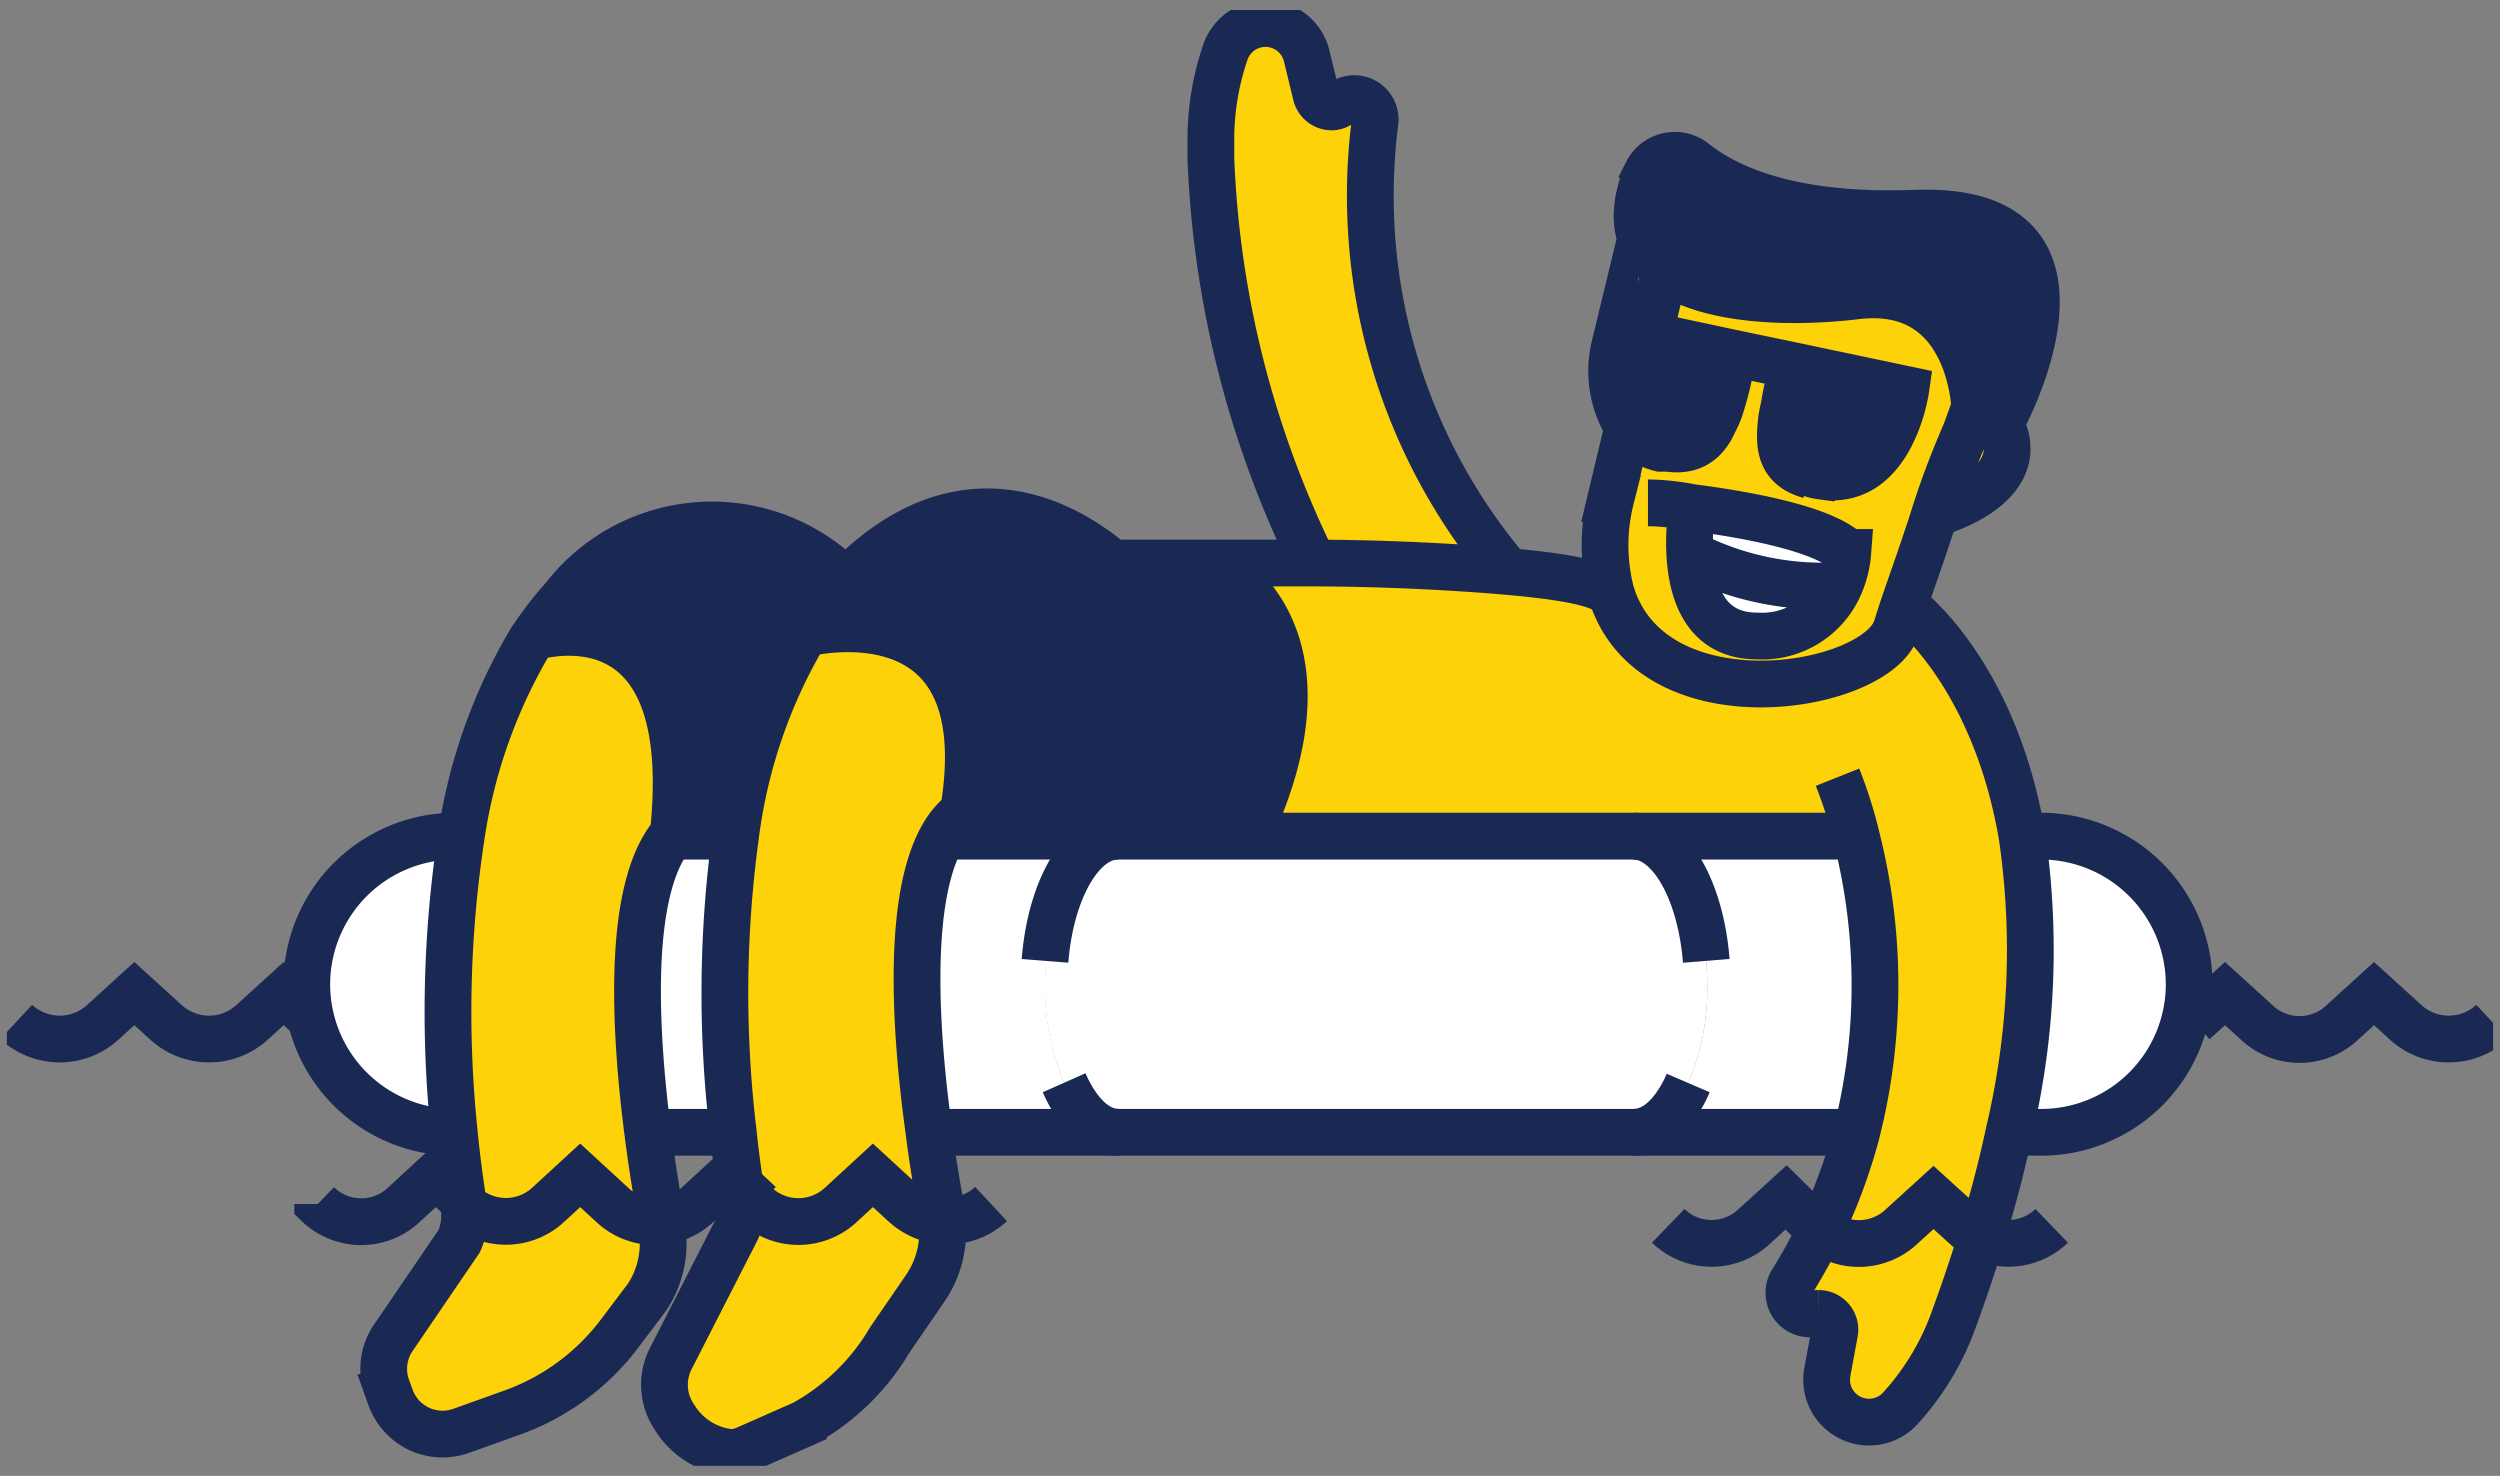 <svg xmlns="http://www.w3.org/2000/svg" xmlns:xlink="http://www.w3.org/1999/xlink" width="80.19" height="47.34" viewBox="0 0 80.19 47.34"><rect x="0" y="0" width="80.19" height="47.34" fill="#808080" stroke="none"/><defs><style>.cls-1,.cls-5,.cls-6{fill:none;}.cls-2{fill:#fff;}.cls-3{fill:#fed208;}.cls-4{fill:#1a2954;}.cls-5,.cls-6{stroke:#1a2954;stroke-miterlimit:10;stroke-width:1.5px;}.cls-6{stroke-dasharray:5 4;}.cls-7{clip-path:url(#clip-path);}</style><clipPath id="clip-path" transform="translate(0.22 0.32)"><rect class="cls-1" width="79.75" height="46.7"/></clipPath></defs><title>Asset 7</title><g id="Layer_2" data-name="Layer 2"><g id="BG"><g id="Icons"><path class="cls-2" d="M70,31.25A4.75,4.75,0,0,1,65.3,36H64.22a25.33,25.33,0,0,0,.42-9.5h.66A4.76,4.76,0,0,1,70,31.25Z" transform="translate(0.22 0.32)"/><path class="cls-3" d="M59.32,26.5H39.82c3.18-6.73-1-8.69-1.22-8.78,1,0,2.09,0,3.26,0,2.15,0,4.46.11,6.29.27s3,.38,3.29.72C52.72,23,60,21.83,60.62,19.8c.05-.17.13-.42.23-.72,0,0,2.87,2.05,3.79,7.42a25.33,25.33,0,0,1-.42,9.5c-.23,1.08-.52,2.21-.9,3.42a2,2,0,0,1-.59-.39l-1-.91-1,.91a2,2,0,0,1-2.67.1,17.75,17.75,0,0,0,1.14-3.07,19.28,19.28,0,0,0,0-9.56Z" transform="translate(0.22 0.32)"/><path class="cls-3" d="M63.91,13.38c.16.11.27.33.25.75-.07,1.41-2.26,2-2.26,2,.37-1,.73-2,1-2.64,0,0,.67-.38,1-.11Z" transform="translate(0.22 0.32)"/><path class="cls-4" d="M63.14,12.74s-.12-4-3.79-3.57c-2.05.25-4.72.18-6.11-.81-.88-.63-1.24-1.63-.61-3.15a1,1,0,0,1,1.49-.35c1,.8,3,1.81,7.11,1.66,6.73-.26,2.68,6.86,2.68,6.86-.37-.27-1,.11-1,.11l.27-.75Z" transform="translate(0.22 0.32)"/><path class="cls-3" d="M62.73,39a2,2,0,0,0,.59.39q-.37,1.24-.87,2.58a8.46,8.46,0,0,1-1.79,2.88,1.36,1.36,0,0,1-2.32-1.17l.24-1.3a.52.52,0,0,0-.51-.6h-.13a.68.68,0,0,1-.74-1,17.57,17.57,0,0,0,.93-1.68A2,2,0,0,0,60.8,39l1-.91,1,.91Z" transform="translate(0.22 0.32)"/><path class="cls-2" d="M59.32,26.5a19.28,19.28,0,0,1,0,9.56L59,36H52.17c.65,0,1.25-.53,1.68-1.4a7.64,7.64,0,0,0,.69-3.35c0-2.62-1.06-4.75-2.37-4.75Z" transform="translate(0.22 0.32)"/><path class="cls-4" d="M60.87,12.21s-.45,3.16-2.72,2.78a1.59,1.59,0,0,1-.33-.08c-.83-.28-1-1-.9-1.84a11,11,0,0,1,.34-1.62l3.61.76Z" transform="translate(0.22 0.32)"/><path class="cls-2" d="M59,17.4a3.21,3.21,0,0,1-.24,1,9.33,9.33,0,0,1-4.83-1,7.07,7.07,0,0,1,.09-1.5c1.64.21,4.21.66,5,1.44Z" transform="translate(0.22 0.32)"/><path class="cls-2" d="M58.79,18.44a2.71,2.71,0,0,1-2.67,1.68c-1.69,0-2.1-1.45-2.16-2.66a9.33,9.33,0,0,0,4.83,1Z" transform="translate(0.22 0.32)"/><path class="cls-3" d="M58.15,15c2.27.38,2.72-2.78,2.72-2.78l-3.61-.76a11,11,0,0,0-.34,1.62c-.14.82-.05,1.56.9,1.84a1.59,1.59,0,0,0,.33.08Zm-2.81-3.94-2.67-.57.48-2,.09-.12c1.39,1,4.06,1.06,6.11.81,3.67-.44,3.79,3.57,3.79,3.57l-.27.75c-.24.64-.6,1.63-1,2.64s-.79,2.19-1,2.95c-.1.3-.18.55-.23.72-.61,2-7.9,3.24-9.18-1.06a6.12,6.12,0,0,1,0-3l.55-2.3a1.69,1.69,0,0,0,.61.5,1.92,1.92,0,0,0,.42.16l.24,0c1,.18,1.44-.44,1.66-1.24a10.19,10.19,0,0,0,.42-1.81ZM54.05,16a7.07,7.07,0,0,0-.09,1.5c.06,1.21.47,2.7,2.16,2.66a2.71,2.71,0,0,0,2.67-1.68,3.21,3.21,0,0,0,.24-1c-.77-.78-3.34-1.23-5-1.44Z" transform="translate(0.22 0.32)"/><path class="cls-4" d="M54.92,12.86c-.29.76-.78,1.36-1.66,1.24l-.24,0a1.92,1.92,0,0,1-.42-.16,1.64,1.64,0,0,1-.61-.52l.68-2.89,2.67.57a10.19,10.19,0,0,1-.42,1.81Z" transform="translate(0.22 0.32)"/><path class="cls-2" d="M52.17,26.5c1.31,0,2.37,2.13,2.37,4.75a7.64,7.64,0,0,1-.69,3.35c-.43.87-1,1.4-1.68,1.4H35.64C35,36,34.4,35.47,34,34.6a7.63,7.63,0,0,1-.7-3.35c0-2.62,1.06-4.75,2.37-4.75H52.17Z" transform="translate(0.22 0.32)"/><path class="cls-4" d="M51.69,10.28l1,.2L52,13.37a3.61,3.61,0,0,1-.4-2.53v-.05c0-.23.08-.41.1-.51Z" transform="translate(0.22 0.32)"/><path class="cls-3" d="M48.15,18V18c-1.83-.16-4.14-.24-6.29-.27v-.1A32.17,32.17,0,0,1,38.61,4.77c0-.21,0-.42,0-.63a8.62,8.62,0,0,1,.47-2.8,1.36,1.36,0,0,1,2.6.12L42,2.74a.52.52,0,0,0,.51.39A.47.47,0,0,0,42.79,3a.67.67,0,0,1,1.09.61A18.63,18.63,0,0,0,48.15,18Z" transform="translate(0.22 0.32)"/><path class="cls-4" d="M35.45,17.74c.17,0,1.42,0,3.15,0,.19.09,4.4,2.05,1.22,8.78H30a2.55,2.55,0,0,1,.81-.88l-.06-.09C31.81,18.4,25.6,20,25.6,20a10.23,10.23,0,0,1,1.17-1.52l.15-.16c3.71-3.81,7.08-1.8,8.53-.57Z" transform="translate(0.22 0.32)"/><path class="cls-2" d="M30,26.5h5.68c-1.31,0-2.37,2.13-2.37,4.75A7.63,7.63,0,0,0,34,34.6c.43.87,1,1.4,1.67,1.4H29.52c-.44-3.17-.73-7.46.44-9.5Z" transform="translate(0.22 0.32)"/><path class="cls-3" d="M30.71,25.53l.06.09a2.55,2.55,0,0,0-.81.88h0c-1.17,2-.88,6.33-.44,9.5.13,1,.29,1.94.42,2.62l0,.22a2,2,0,0,1-1.23-.54l-1-.92-1,.92a2,2,0,0,1-2.78,0l-.48-.45c-.07-.45-.16-1.08-.24-1.85a37.29,37.29,0,0,1,.07-9.49A16.89,16.89,0,0,1,25.6,20s6.21-1.59,5.11,5.54Z" transform="translate(0.22 0.32)"/><path class="cls-4" d="M21.38,26.38c.82-7.87-4.31-6.32-4.51-6.27a11,11,0,0,1,1-1.29,6,6,0,0,1,9.07-.51l-.15.16A10.23,10.23,0,0,0,25.6,20a16.89,16.89,0,0,0-2.23,6.52h-2s0-.08,0-.12Z" transform="translate(0.22 0.32)"/><path class="cls-3" d="M24,38.3a2,2,0,0,0,2.78,0l1-.92,1,.92a2,2,0,0,0,1.23.54A3.22,3.22,0,0,1,29.46,41l-1.14,1.71a7.29,7.29,0,0,1-2.77,2.69l-1.86.82a1.26,1.26,0,0,1-.49.1,2.39,2.39,0,0,1-1.79-1.14,1.84,1.84,0,0,1-.11-1.88l2.13-4.11A1.87,1.87,0,0,0,23.57,38a.55.55,0,0,0,0-.17l.48.45Z" transform="translate(0.22 0.32)"/><path class="cls-3" d="M14.35,36a37.41,37.41,0,0,1,.22-9.46,17.18,17.18,0,0,1,2.3-6.42h0c.2-.05,5.33-1.6,4.51,6.27-1.5,1.71-1.27,6.21-.83,9.62.14,1.1.31,2.09.44,2.83a2,2,0,0,1-1.7-.53l-1-.92-1,.92a2,2,0,0,1-2.69.07h0c-.09-.51-.21-1.34-.31-2.37Z" transform="translate(0.22 0.32)"/><path class="cls-2" d="M21.36,26.5h2A37.29,37.29,0,0,0,23.3,36H20.55c-.44-3.41-.67-7.91.83-9.62,0,0,0,.08,0,.12Z" transform="translate(0.22 0.32)"/><path class="cls-3" d="M19.29,38.3a2,2,0,0,0,1.7.53L21,39a3.12,3.12,0,0,1-.48,2.32l-.89,1.18A7.46,7.46,0,0,1,16.18,45l-1.62.57a1.77,1.77,0,0,1-2.25-1.07l-.11-.3a1.77,1.77,0,0,1,.19-1.61l2.12-3.11a2,2,0,0,0,.15-1.12,2,2,0,0,0,2.69-.07l1-.92,1,.92Z" transform="translate(0.22 0.32)"/><path class="cls-2" d="M14.36,26.5l.21,0A37.41,37.41,0,0,0,14.35,36a4.75,4.75,0,0,1-4.74-4.75,4.76,4.76,0,0,1,4.75-4.75Z" transform="translate(0.22 0.32)"/><path class="cls-5" d="M64.18,36H65.3A4.75,4.75,0,0,0,70,31.25,4.76,4.76,0,0,0,65.3,26.5h-.66M30,26.5H59.32m-38,0h1.95M14.36,36h0a4.75,4.75,0,0,1-4.74-4.75,4.76,4.76,0,0,1,4.75-4.75M23.29,36H20.55M59,36H29.52" transform="translate(0.22 0.32)"/><path class="cls-6" d="M52.17,26.5c1.31,0,2.37,2.13,2.37,4.75a7.64,7.64,0,0,1-.69,3.35c-.43.87-1,1.4-1.68,1.4M35.64,26.5c-1.31,0-2.37,2.13-2.37,4.75A7.63,7.63,0,0,0,34,34.6c.43.87,1,1.4,1.67,1.4" transform="translate(0.22 0.32)"/><g class="cls-7"><path class="cls-5" d="M53.29,39a2,2,0,0,0,2.78,0l1-.91L58,39l.12.1A2,2,0,0,0,60.8,39l1-.91,1,.91a2,2,0,0,0,.59.39,2,2,0,0,0,2.2-.39M.3,32.46a2.05,2.05,0,0,0,2.79,0l1-.91,1,.91a2.05,2.05,0,0,0,2.79,0l1-.91,1,.91m60.27,0,1-.91,1,.91a2,2,0,0,0,2.78,0l1-.91,1,.91a2.05,2.05,0,0,0,2.79,0M24,38.3a2,2,0,0,0,2.78,0l1-.92,1,.92a2.05,2.05,0,0,0,2.79,0m-16.87.07a2,2,0,0,0,2.69-.07l1-.92,1,.92a2,2,0,0,0,2.79,0l1-.92.49.47.48.45m-14.18,0a2,2,0,0,0,2.79,0l1-.92,1,.92a.71.71,0,0,0,.09.07M58.72,24.61a13.91,13.91,0,0,1,.6,1.89,19.28,19.28,0,0,1,0,9.56,17.75,17.75,0,0,1-1.14,3.07,17.57,17.57,0,0,1-.93,1.68.68.68,0,0,0,.74,1h.13a.52.52,0,0,1,.51.6l-.24,1.3a1.36,1.36,0,0,0,2.32,1.17A8.46,8.46,0,0,0,62.45,42q.49-1.34.87-2.58c.38-1.21.67-2.34.9-3.42a25.33,25.33,0,0,0,.42-9.5c-.92-5.37-3.79-7.42-3.79-7.42M48.15,18A18.63,18.63,0,0,1,43.88,3.63.67.67,0,0,0,42.79,3a.47.47,0,0,1-.31.11A.52.52,0,0,1,42,2.74l-.31-1.28a1.36,1.36,0,0,0-2.6-.12,8.62,8.62,0,0,0-.47,2.8c0,.21,0,.42,0,.63a32.17,32.17,0,0,0,3.25,12.88m-5.67.82a7.54,7.54,0,0,0-.74-.73c-1.45-1.23-4.82-3.24-8.53.57l-.15.16A10.23,10.23,0,0,0,25.6,20a16.89,16.89,0,0,0-2.23,6.52A37.29,37.29,0,0,0,23.3,36c.08.77.17,1.4.24,1.85a.55.55,0,0,1,0,.17,1.87,1.87,0,0,1-.14,1.12L21.3,43.25a1.84,1.84,0,0,0,.11,1.88,2.39,2.39,0,0,0,1.79,1.14,1.26,1.26,0,0,0,.49-.1l1.86-.82a7.29,7.29,0,0,0,2.77-2.69L29.46,41A3.22,3.22,0,0,0,30,38.84l0-.22c-.13-.68-.29-1.59-.42-2.62-.44-3.17-.73-7.46.44-9.5h0a2.55,2.55,0,0,1,.81-.88,2,2,0,0,1,.42-.19M16.87,20.12a17.18,17.18,0,0,0-2.3,6.42A37.41,37.41,0,0,0,14.35,36c.1,1,.22,1.86.31,2.37h0a2,2,0,0,1-.15,1.12L12.39,42.6a1.77,1.77,0,0,0-.19,1.61l.11.3a1.77,1.77,0,0,0,2.25,1.07L16.18,45a7.46,7.46,0,0,0,3.47-2.54l.89-1.18A3.12,3.12,0,0,0,21,39l0-.14c-.13-.74-.3-1.73-.44-2.83-.44-3.41-.67-7.91.83-9.62a2,2,0,0,1,.89-.6m4.65-7.46h0a6,6,0,0,0-9.07.51,11,11,0,0,0-1,1.29M53.15,8.48l-.48,2L52,13.37v0l-.55,2.3a6.12,6.12,0,0,0,0,3C52.72,23,60,21.83,60.62,19.8c.05-.17.13-.42.23-.72.26-.76.66-1.87,1-2.95s.73-2,1-2.64l.27-.75s-.12-4-3.79-3.57c-2.05.25-4.72.18-6.11-.81-.88-.63-1.24-1.63-.61-3.15a1,1,0,0,1,1.49-.35c1,.8,3,1.81,7.11,1.66,6.73-.26,2.68,6.86,2.68,6.86M52.64,15.81c.08,0,.65,0,1.41.15,1.64.21,4.21.66,5,1.44a3.21,3.21,0,0,1-.24,1,2.71,2.71,0,0,1-2.67,1.68c-1.69,0-2.1-1.45-2.16-2.66a7.07,7.07,0,0,1,.09-1.5M54,17.46a9.33,9.33,0,0,0,4.83,1m-1-3.53c-1-.28-1-1-.9-1.84.07-.39.18-.8.28-1.18M53,14.05l.24,0c1,.18,1.44-.44,1.66-1.24.11-.4.17-.84.24-1.25m-3.57-.77a3.37,3.37,0,0,0,.4,2.55,1.69,1.69,0,0,0,.61.5m-.92-3.49s0,.15-.09.39M61.9,16.13s2.19-.59,2.26-2c0-.42-.09-.64-.25-.75-.37-.27-1,.11-1,.11M35.43,17.74h0c.17,0,1.42,0,3.15,0,1,0,2.09,0,3.26,0,2.15,0,4.46.11,6.29.27s3,.38,3.29.72m-12.85-1h0c.19.09,4.4,2.05,1.22,8.78M16.87,20.12h0c.2-.05,5.33-1.6,4.51,6.27,0,0,0,.08,0,.12M25.6,20s6.21-1.59,5.11,5.54m21-15.34,0,.09c0,.1-.06.28-.1.51v.05a3.61,3.61,0,0,0,.4,2.53,1.64,1.64,0,0,0,.61.52,1.92,1.92,0,0,0,.42.16l.24,0c.88.12,1.37-.48,1.66-1.24a10.19,10.19,0,0,0,.42-1.81m-4.09-.86.44.09,1,.2,2.67.57,1.92.4,3.61.76s-.45,3.16-2.72,2.78a1.59,1.59,0,0,1-.33-.08c-.83-.28-1-1-.9-1.84a11,11,0,0,1,.34-1.62" transform="translate(0.22 0.32)"/></g></g></g></g></svg>